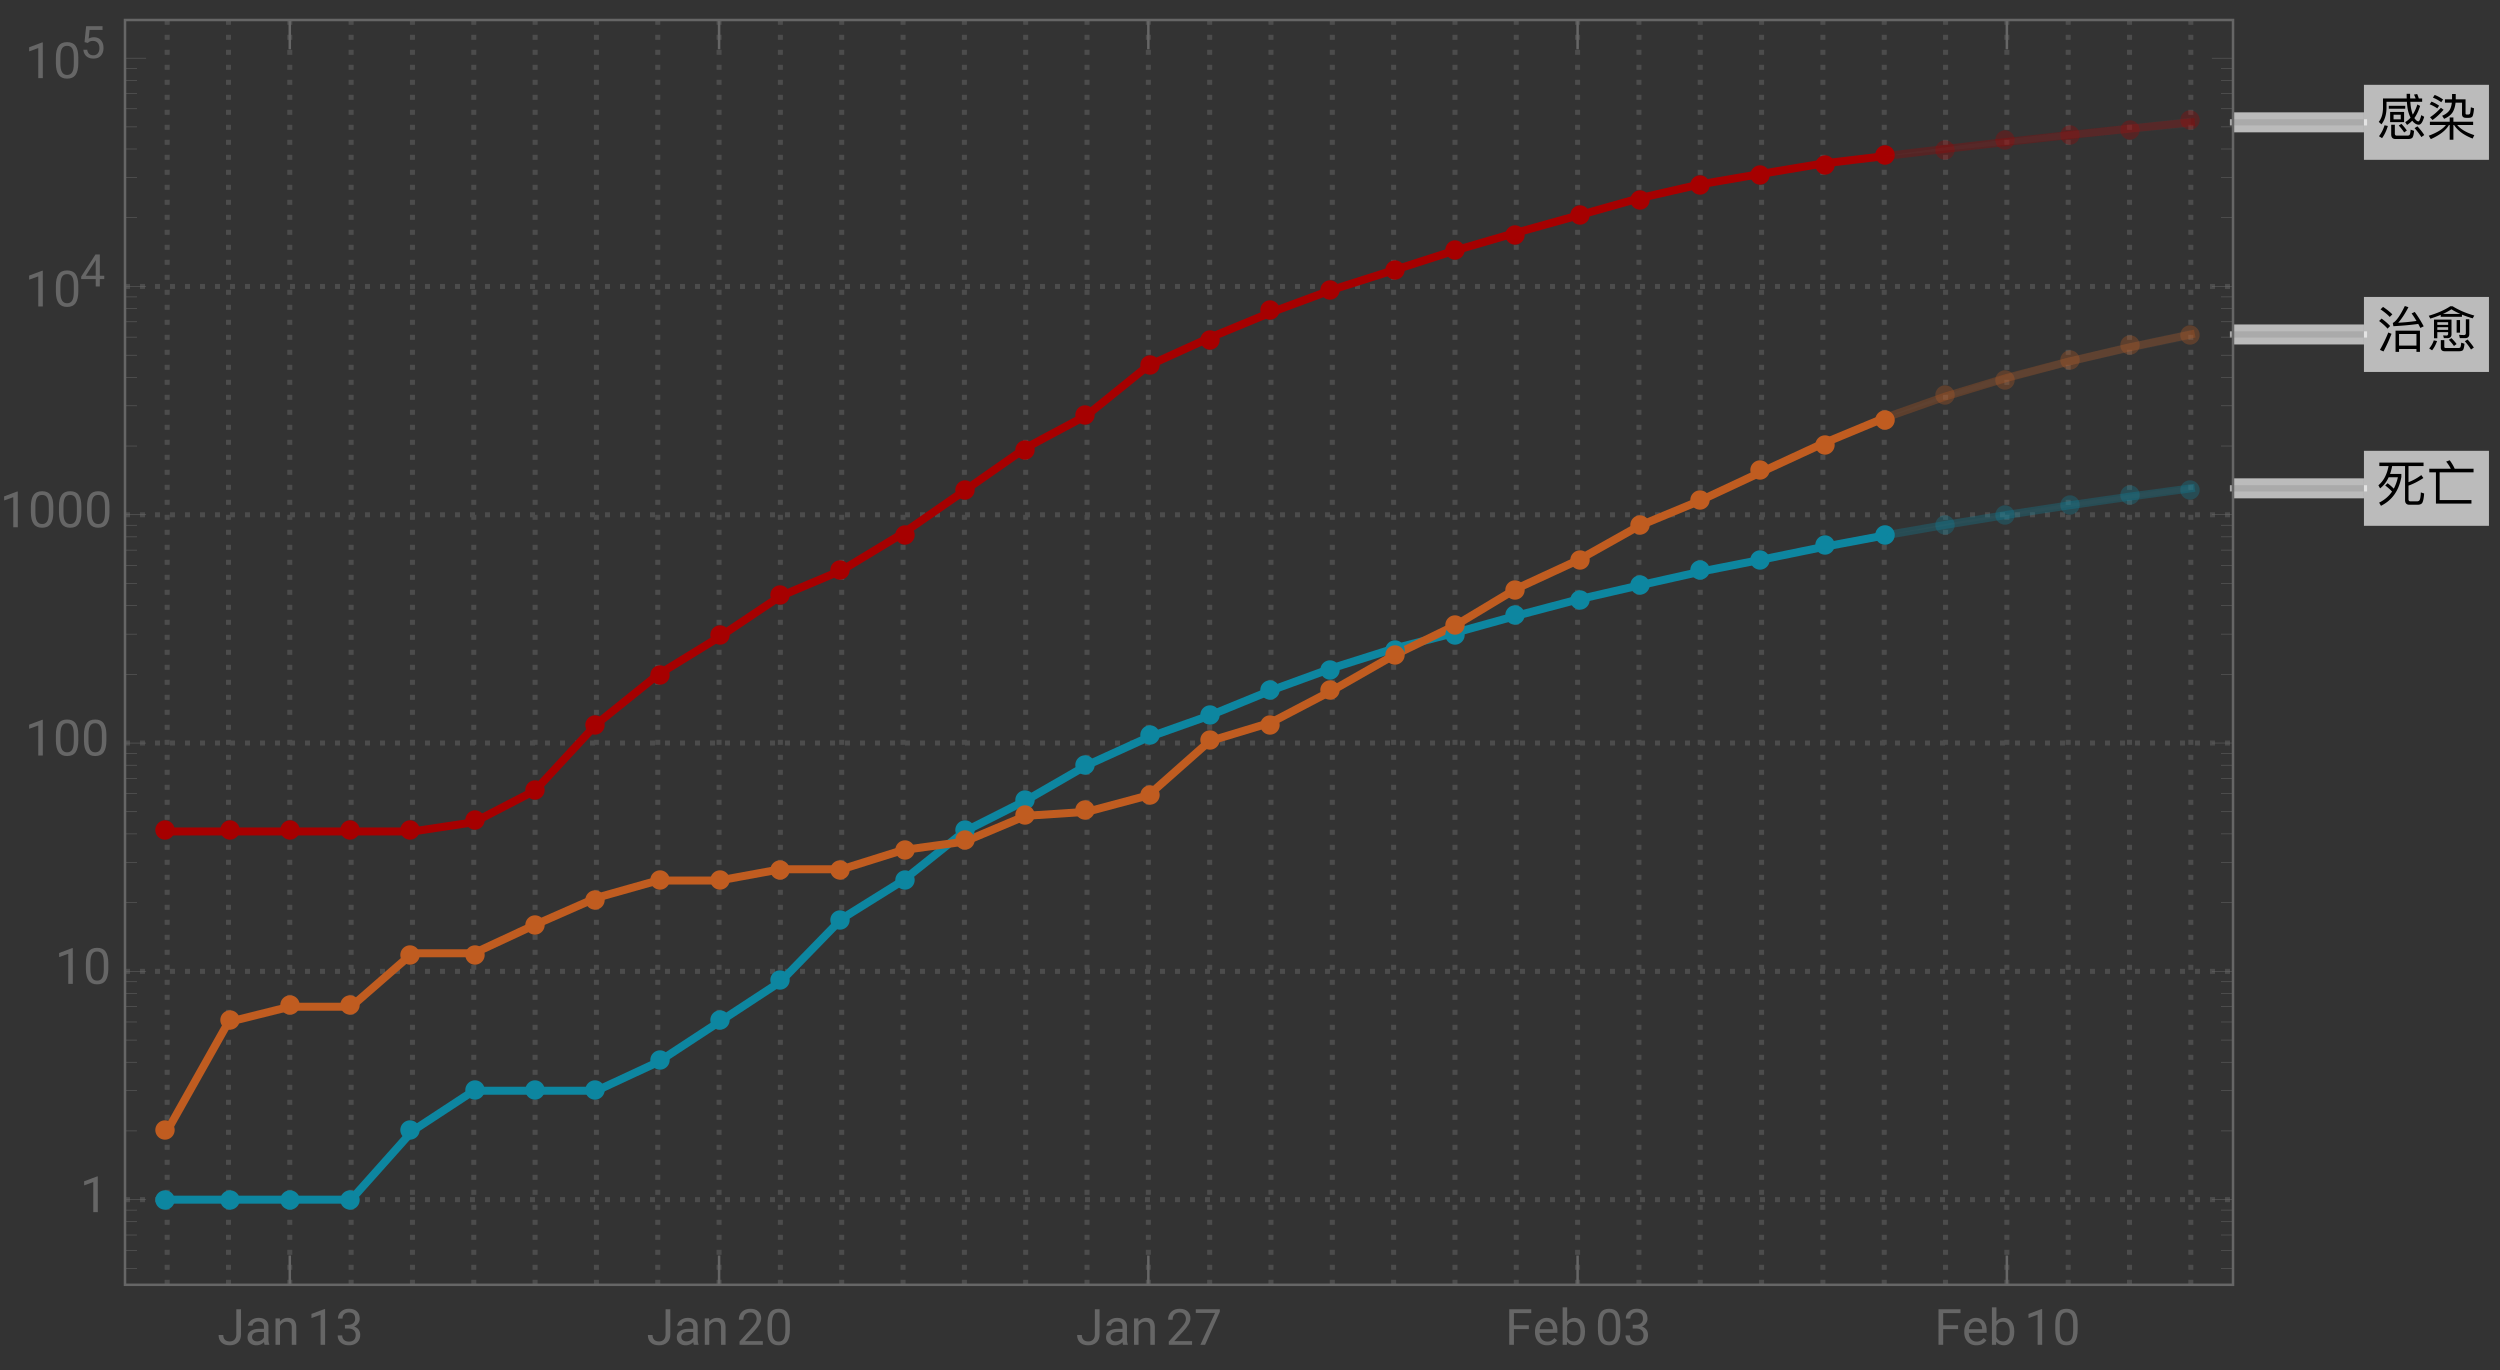 <svg xmlns="http://www.w3.org/2000/svg" xmlns:xlink="http://www.w3.org/1999/xlink" width="500pt" height="274pt" viewBox="0 0 500 274"><rect x="0" y="0" width="500" height="274" fill="#333333" stroke="none"/><defs><symbol overflow="visible" id="a"><path d="M2.469-5.809v.59h3.293v-.59zm.27 1.23v2.04H5.53v-2.04zm2.12 1.477H3.422v-.918h1.437zM9.141-7.27h-.672a7.745 7.745 0 00-.32-.89l-.637.11c.117.241.226.5.328.78H6.75c-.02-.3-.02-.609-.02-.94h-.69c0 .32 0 .64.019.94h-4.75v1.97C1.28-4.14 1-3.239.46-2.59l.54.488c.64-.808.98-1.878 1.012-3.199v-1.308H6.09c.05.828.148 1.52.308 2.078.122.41.262.781.422 1.101-.32.36-.68.66-1.07.89l.371.56c.36-.22.707-.5 1.04-.848.038.058.1.129.16.2.37.398.75.608 1.148.608.422 0 .781-.53 1.082-1.582l-.582-.34c-.2.833-.39 1.25-.57 1.25-.22 0-.458-.18-.72-.527l-.09-.14c.462-.641.84-1.442 1.15-2.422l-.56-.29a8.622 8.622 0 01-.91 2.032 5.96 5.96 0 01-.25-.84c-.12-.45-.199-1.031-.238-1.73h2.36zM1.62-1.91A6.86 6.86 0 01.511.28l.61.39c.5-.69.879-1.5 1.16-2.44zM6.31.84c.37 0 .64-.07.82-.211.2-.18.332-.649.39-1.43l-.68-.23c-.038.582-.12.922-.218 1.043-.09.097-.242.148-.441.148H4.05c-.25 0-.37-.14-.37-.422V-2.02h-.73v1.91c0 .63.288.95.878.95zM8.2-1.7l-.578.36A13.69 13.69 0 018.988.45l.57-.41C9.25-.46 8.802-1.04 8.2-1.7zM5-2.19l-.54.332c.462.5.821.96 1.08 1.379l.538-.38C5.828-1.237 5.468-1.69 5-2.19zm0 0"/></symbol><symbol overflow="visible" id="b"><path d="M3.89-1.96C3.29-1.16 2.14-.45.46.18l.411.68c1.79-.801 3-1.739 3.629-2.82h.148V.98h.743v-2.94h.14C6.25-.84 7.481.07 9.238.75L9.57.059c-1.55-.489-2.69-1.16-3.422-2.02H9.34v-.66H5.39v-.848h-.742v.848H.691v.66zm1.231-6.2v1.058H3.7v.672h1.38c-.06.54-.188 1.008-.388 1.39-.3.509-.812.919-1.55 1.231l.39.61c.797-.332 1.38-.79 1.739-1.371.28-.48.468-1.102.55-1.86h1.301L7.11-4.14c0 .492.262.742.801.742h.59c.36 0 .602-.114.719-.32.12-.223.222-.743.3-1.583l-.64-.21c-.05.722-.11 1.14-.168 1.261a.381.381 0 01-.32.191h-.34c-.16 0-.23-.082-.23-.23v-2.813H5.858V-8.16zm-3.473.18l-.359.539a7.48 7.48 0 011.672.921l.36-.55a7.87 7.87 0 00-1.673-.91zm-.636 1.34l-.364.538a7.235 7.235 0 011.524.82l.36-.546a7.631 7.631 0 00-1.52-.813zM2.89-5.41c-.64.719-1.36 1.36-2.171 1.898l.5.551c.761-.539 1.5-1.23 2.203-2.05zm0 0"/></symbol><symbol overflow="visible" id="c"><path d="M2.23-3.52l-.48.45c.55.422 1.012.82 1.371 1.218C2.481-.91 1.621-.172.54.36L.9 1C3.13-.102 4.49-2.02 4.981-4.762v-.617H2.72c.172-.48.312-1.012.422-1.57H5.72V-.16c0 .629.293.95.89.95H8.2c.41 0 .711-.099.903-.302.207-.238.359-.886.437-1.957l-.66-.21c-.04.87-.129 1.39-.27 1.57-.109.14-.289.218-.53.218H6.83c-.278 0-.419-.14-.419-.418v-2.73c.95-.34 1.942-.84 2.98-1.52l-.421-.59A10.19 10.19 0 016.41-3.73v-3.22h3.012v-.698H.578v.699h1.844C2.102-5.25 1.43-3.97.39-3.11l.34.62c.71-.542 1.28-1.28 1.718-2.222h1.84c-.18.84-.46 1.602-.82 2.281-.348-.36-.758-.73-1.239-1.09zm0 0"/></symbol><symbol overflow="visible" id="d"><path d="M.57-6.422v.723h1.328V.559H9v-.707H2.64V-5.7h6.782v-.723H5.648a8.407 8.407 0 00-1-1.687l-.707.27c.368.44.68.917.93 1.417zm0 0"/></symbol><symbol overflow="visible" id="e"><path d="M1.32-8.012l-.5.492c.782.54 1.4 1.04 1.84 1.52l.52-.52c-.5-.5-1.121-.992-1.86-1.492zm-.289 2.34l-.5.48C1.25-4.647 1.81-4.14 2.22-3.66l.52-.531c-.458-.489-1.028-.98-1.708-1.48zm1.34 2.781A29.022 29.022 0 01.7.59l.71.31a30.79 30.79 0 001.602-3.53zM8.7-3.25H3.82V.988h.7V.41H8v.578h.7zM4.52-.27v-2.32H8v2.32zM7.66-7l-.629.3c.34.462.66.962.98 1.5-1.152.169-2.37.29-3.66.36.688-.781 1.368-1.808 2.047-3.11l-.718-.24C4.719-6.23 3.922-5.1 3.27-4.8l.12.653c1.82-.102 3.481-.25 4.97-.454.14.25.28.524.421.801l.668-.328A23.587 23.587 0 007.66-7zm0 0"/></symbol><symbol overflow="visible" id="f"><path d="M2.172-3.95H4.34v.528H2.172zm2.168-.46H2.172v-.54H4.34zM2.172-2.96H4.34v.288c0 .262-.121.39-.34.39l-.66-.027.148.547h.703c.54 0 .82-.258.82-.758v-2.949h-3.5v3.739h.66zm-.703 1.64C1.269-.72.969-.18.55.3l.578.372c.422-.524.75-1.14.992-1.852zM6.53.86c.328 0 .57-.07.73-.188.169-.16.29-.602.348-1.32L6.95-.86c-.039.52-.097.84-.187.949-.082.082-.203.12-.364.12H3.852C3.66.21 3.57.122 3.57-.05v-1.31h-.699V.09c0 .512.258.77.777.77zm1.207-2.622c.551 0 .832-.277.832-.816V-5.54H7.88v2.789c0 .238-.129.371-.379.371-.309 0-.64-.02-.98-.05l.16.667zM5-1.762l-.531.332c.43.442.77.852 1.031 1.23l.531-.378C5.79-.922 5.45-1.308 5-1.762zm3.23.274l-.55.34c.52.609.93 1.16 1.23 1.66l.57-.39c-.289-.462-.71-1-1.25-1.61zM6.04-5.371v2.512h.679v-2.512zm-3.188-1.04v.38h4.25v-.43c.66.27 1.367.52 2.148.742l.32-.562c-1.64-.457-3.082-1.078-4.34-1.86h-.46C3.629-7.379 2.19-6.75.46-6.238l.31.566c.75-.226 1.44-.476 2.082-.738zm3.91-.198H3.309A11.7 11.7 0 005-7.531c.52.332 1.11.64 1.762.922zm0 0"/></symbol><symbol overflow="visible" id="g"><path d="M3.805-7.11h.941v5.036c0 .68-.203 1.21-.613 1.597-.406.383-.953.575-1.633.575-.707 0-1.258-.18-1.648-.543-.395-.36-.594-.867-.594-1.516h.937c0 .406.114.723.336.95.223.23.547.343.969.343.387 0 .7-.121.941-.367.239-.246.36-.586.364-1.028zm0 0"/></symbol><symbol overflow="visible" id="h"><path d="M3.945 0c-.05-.105-.093-.29-.125-.555-.422.434-.922.653-1.507.653-.52 0-.946-.149-1.282-.442a1.438 1.438 0 01-.5-1.12c0-.552.211-.977.63-1.282.417-.305 1.007-.457 1.765-.457h.879v-.414c0-.317-.094-.567-.285-.754-.188-.188-.465-.281-.833-.281-.324 0-.593.082-.812.242-.219.164-.328.36-.328.59H.64c0-.262.093-.516.28-.762.188-.246.442-.441.763-.582.32-.145.671-.219 1.054-.219.61 0 1.086.153 1.434.457.344.305.523.727.535 1.258v2.434c0 .484.063.87.184 1.156V0zm-1.5-.688c.285 0 .555-.074.805-.218a1.35 1.35 0 00.555-.574v-1.083h-.711c-1.106 0-1.656.325-1.656.97 0 .284.093.507.28.663.188.16.43.243.727.243zm0 0"/></symbol><symbol overflow="visible" id="i"><path d="M1.54-5.281l.026.664a1.93 1.93 0 011.582-.766c1.118 0 1.68.633 1.692 1.89V0h-.902v-3.496c-.004-.379-.094-.664-.262-.844-.172-.183-.438-.273-.801-.273-.293 0-.55.078-.77.234a1.59 1.59 0 00-.52.613V0h-.9v-5.281zm0 0"/></symbol><symbol overflow="visible" id="j"><path d="M3.559 0h-.907v-6.02l-1.824.668v-.82l2.59-.973h.14zm0 0"/></symbol><symbol overflow="visible" id="k"><path d="M1.906-3.992h.676c.426-.008.762-.121 1.008-.34.242-.219.363-.512.363-.883 0-.832-.414-1.25-1.242-1.25-.39 0-.703.113-.938.336-.23.223-.347.516-.347.887H.523c0-.563.204-1.031.618-1.406.41-.372.933-.559 1.57-.559.672 0 1.195.176 1.578.531.379.356.57.848.57 1.48 0 .31-.101.61-.3.9a1.81 1.81 0 01-.817.648c.39.125.692.328.903.617.214.285.32.636.32 1.047 0 .64-.207 1.144-.625 1.52-.418.374-.957.562-1.625.562s-1.211-.18-1.63-.543c-.417-.36-.624-.836-.624-1.43h.906c0 .375.121.672.367.898.243.227.57.336.98.336.438 0 .77-.113 1-.34.231-.23.349-.554.349-.98 0-.414-.125-.734-.383-.953-.254-.223-.618-.336-1.098-.344h-.676zm0 0"/></symbol><symbol overflow="visible" id="l"><path d="M5.25 0H.59v-.648l2.46-2.735c.364-.414.618-.75.755-1.008.14-.257.21-.527.21-.804 0-.371-.113-.676-.34-.914-.222-.239-.523-.356-.898-.356-.449 0-.797.13-1.047.383-.25.254-.37.613-.37 1.066H.452c0-.652.211-1.183.633-1.586.422-.402.984-.605 1.691-.605.66 0 1.184.172 1.567.52.386.347.578.808.578 1.382 0 .703-.445 1.535-1.336 2.5L1.68-.738h3.57zm0 0"/></symbol><symbol overflow="visible" id="m"><path d="M5.047-3.031c0 1.058-.18 1.844-.54 2.36-.362.51-.925.769-1.694.769-.758 0-1.32-.25-1.684-.754C.766-1.16.574-1.91.562-2.91v-1.207c0-1.043.18-1.82.54-2.328.363-.508.93-.762 1.703-.762.765 0 1.328.246 1.687.734.36.489.547 1.246.555 2.27zm-.902-1.235c0-.765-.106-1.324-.32-1.675-.216-.348-.555-.524-1.02-.524-.465 0-.801.176-1.012.524-.211.347-.32.882-.328 1.605v1.445c0 .77.113 1.336.336 1.704.222.367.558.546 1.012.546.445 0 .777-.171.992-.515.218-.344.332-.89.34-1.633zm0 0"/></symbol><symbol overflow="visible" id="n"><path d="M5.18-6.602L2.234 0H1.29l2.934-6.367H.375v-.742H5.18zm0 0"/></symbol><symbol overflow="visible" id="o"><path d="M4.746-3.14H1.762V0H.824v-7.11H5.23v.774H1.762v2.43h2.984zm0 0"/></symbol><symbol overflow="visible" id="p"><path d="M2.875.098c-.715 0-1.297-.235-1.746-.707-.45-.47-.676-1.098-.676-1.887v-.164c0-.524.102-.992.3-1.406.2-.41.481-.735.84-.965.36-.235.75-.352 1.173-.352.687 0 1.218.227 1.601.68.38.453.57 1.101.57 1.945v.375H1.36c.012.52.164.942.454 1.262.292.32.664.48 1.113.48.316 0 .59-.062.808-.195.223-.129.414-.3.582-.516l.551.43c-.441.68-1.105 1.02-1.992 1.02zm-.11-4.739a1.21 1.21 0 00-.921.399c-.246.265-.399.64-.457 1.117H4.03v-.07c-.023-.457-.148-.813-.367-1.067-.223-.25-.523-.379-.898-.379zm0 0"/></symbol><symbol overflow="visible" id="q"><path d="M5.156-2.582c0 .809-.187 1.453-.554 1.945-.372.489-.872.735-1.497.735-.667 0-1.183-.235-1.546-.707L1.516 0H.684v-7.5h.902v2.797c.367-.453.867-.68 1.508-.68.64 0 1.148.246 1.511.73.368.485.551 1.15.551 1.993zm-.902-.106c0-.613-.121-1.09-.356-1.421-.238-.336-.582-.504-1.027-.504-.598 0-1.023.277-1.285.828V-1.5c.277.555.71.832 1.297.832.43 0 .77-.168 1.008-.504.242-.336.363-.84.363-1.516zm0 0"/></symbol><symbol overflow="visible" id="r"><path d="M3.965-2.148h.887v.664h-.887V0h-.817v-1.484H.234v-.48l2.864-4.434h.867zm-2.809 0h1.992v-3.137l-.097.176zm0 0"/></symbol><symbol overflow="visible" id="s"><path d="M.906-3.207l.324-3.191h3.278v.75H1.922l-.195 1.746a2.081 2.081 0 011.07-.278c.582 0 1.043.192 1.387.578.343.387.515.907.515 1.563 0 .66-.18 1.18-.535 1.559-.355.378-.851.566-1.492.566-.567 0-1.027-.156-1.383-.469-.36-.312-.562-.746-.613-1.3h.77c.05.367.179.644.39.828.21.187.492.28.836.28.379 0 .676-.128.89-.386.215-.258.32-.617.32-1.07 0-.426-.112-.77-.347-1.031-.234-.258-.543-.387-.93-.387-.355 0-.632.078-.835.23l-.215.18zm0 0"/></symbol></defs><path d="M33.434 256.96V4m12.261 252.96V4M57.96 256.96V4m12.267 252.96V4m12.265 252.96V4m12.262 252.96V4m12.266 252.96V4m12.265 252.96V4m12.265 252.96V4m12.266 252.96V4m12.262 252.96V4m12.266 252.96V4m12.266 252.96V4m12.265 252.96V4m12.262 252.96V4m12.265 252.96V4m12.266 252.96V4m12.266 252.96V4m12.261 252.96V4m12.265 252.96V4m12.267 252.96V4m12.265 252.96V4m12.262 252.96V4m12.266 252.96V4m12.265 252.96V4m12.265 252.96V4m12.266 252.96V4m12.262 252.96V4m12.266 252.96V4m12.266 252.96V4m12.265 252.96V4m12.262 252.96V4m12.265 252.96V4m12.266 252.96V4M25 239.93h421.602M25 194.27h421.602M25 148.61h421.602M25 102.953h421.602M25 57.293h421.602" fill="none" stroke="#666" stroke-opacity=".5" stroke-dasharray="1,2" stroke-miterlimit="3.25"/><path d="M376.844 31.234l12.265-1.457 12.266-1.398 12.262-1.352 12.265-1.3 12.266-1.262" fill="none" stroke-width="1.6" stroke-linecap="square" stroke="#a60000" stroke-opacity=".3" stroke-miterlimit="3.25"/><path d="M376.844 107.105l12.265-2.136 12.266-1.996 12.262-1.875 12.265-1.766 12.266-1.668" fill="none" stroke-width="1.6" stroke-linecap="square" stroke="#0d86a0" stroke-opacity=".3" stroke-miterlimit="3.25"/><path d="M376.844 83.617l12.265-4.332 12.266-3.715 12.262-3.234 12.265-2.867 12.266-2.578" fill="none" stroke-width="1.6" stroke-linecap="square" stroke="#c05c20" stroke-opacity=".3" stroke-miterlimit="3.25"/><path d="M33.434 166.293h49.058l12.262-1.848 12.266-6.355 12.265-13.258 12.266-9.867 12.265-7.535 12.262-8.2 12.266-5.168 12.265-7.417 12.266-8.497 12.262-8.562 12.265-6.559 12.266-9.91 12.266-5.566 12.261-5.07 12.266-4.544 12.266-3.898 12.265-3.937 12.262-3.567 12.266-3.414 12.265-3.453 12.266-2.805 12.265-2.11 12.262-2.05 12.266-1.469" fill="none" stroke-width="1.6" stroke-linecap="square" stroke="#a60000" stroke-miterlimit="3.25"/><path d="M33.434 239.93h36.793l12.265-13.746 12.262-8.04h24.531l12.266-5.703 12.265-8.043 12.262-8.039 12.266-12.609 12.265-7.648 12.266-9.809 12.262-6.184 12.265-7.074 12.266-5.578 12.266-4.352 12.261-5.015 12.266-4.473 12.266-3.879 12.265-3.175 12.262-3.407 12.266-3.238 12.265-2.82 12.266-2.754 12.265-2.418 12.262-2.516 12.266-2.305" fill="none" stroke-width="1.6" stroke-linecap="square" stroke="#0d86a0" stroke-miterlimit="3.25"/><path d="M33.434 226.184l12.261-21.786 12.266-3.054h12.266l12.265-10.688h12.262l12.266-5.707 12.265-5.39 12.266-3.457h12.265l12.262-2.247h12.266l12.265-3.851 12.266-1.676 12.262-5.164 12.265-.809 12.266-3.28 12.266-10.856 12.261-3.711 12.266-6.418 12.266-7.004 12.265-5.969 12.262-7.363 12.266-5.672 12.265-6.887 12.266-5.086 12.265-5.734 12.262-5.668 12.266-5.09" fill="none" stroke-width="1.6" stroke-linecap="square" stroke="#c05c20" stroke-miterlimit="3.25"/><path d="M378.934 31a1.934 1.934 0 10-3.868 0 1.934 1.934 0 003.868 0zm12-1a1.934 1.934 0 10-3.868 0 1.934 1.934 0 003.868 0zm12-2a1.934 1.934 0 10-3.868 0 1.934 1.934 0 003.868 0zm13-1a1.934 1.934 0 10-3.868 0 1.934 1.934 0 003.868 0zm12-1a1.934 1.934 0 10-3.868 0 1.934 1.934 0 003.868 0zm12-2a1.934 1.934 0 10-3.868 0 1.934 1.934 0 003.868 0zm0 0" fill-rule="evenodd" fill="#a60000" fill-opacity=".3"/><path d="M378.934 107a1.934 1.934 0 10-3.868 0 1.934 1.934 0 003.868 0zm12-2a1.934 1.934 0 10-3.868 0 1.934 1.934 0 003.868 0zm12-2a1.934 1.934 0 10-3.868 0 1.934 1.934 0 003.868 0zm13-2a1.934 1.934 0 10-3.868 0 1.934 1.934 0 003.868 0zm12-2a1.934 1.934 0 10-3.868 0 1.934 1.934 0 003.868 0zm12-1a1.934 1.934 0 10-3.868 0 1.934 1.934 0 003.868 0zm0 0" fill-rule="evenodd" fill="#0d86a0" fill-opacity=".3"/><path d="M378.934 84a1.934 1.934 0 10-3.868 0 1.934 1.934 0 003.868 0zm12-5a1.934 1.934 0 10-3.868 0 1.934 1.934 0 003.868 0zm12-3a1.934 1.934 0 10-3.868 0 1.934 1.934 0 003.868 0zm13-4a1.934 1.934 0 10-3.868 0 1.934 1.934 0 003.868 0zm12-3a1.934 1.934 0 10-3.868 0 1.934 1.934 0 003.868 0zm12-2a1.934 1.934 0 10-3.868 0 1.934 1.934 0 003.868 0zm0 0" fill-rule="evenodd" fill="#c05c20" fill-opacity=".3"/><path d="M34.934 166a1.934 1.934 0 10-3.868 0 1.934 1.934 0 003.868 0zm13 0a1.934 1.934 0 10-3.868 0 1.934 1.934 0 003.868 0zm12 0a1.934 1.934 0 10-3.868 0 1.934 1.934 0 003.868 0zm12 0a1.934 1.934 0 10-3.868 0 1.934 1.934 0 003.868 0zm12 0a1.934 1.934 0 10-3.868 0 1.934 1.934 0 003.868 0zm13-2a1.934 1.934 0 10-3.868 0 1.934 1.934 0 003.868 0zm12-6a1.934 1.934 0 10-3.868 0 1.934 1.934 0 003.868 0zm12-13a1.934 1.934 0 10-3.868 0 1.934 1.934 0 003.868 0zm13-10a1.934 1.934 0 10-3.868 0 1.934 1.934 0 003.868 0zm12-8a1.934 1.934 0 10-3.868 0 1.934 1.934 0 003.868 0zm12-8a1.934 1.934 0 10-3.868 0 1.934 1.934 0 003.868 0zm12-5a1.934 1.934 0 10-3.868 0 1.934 1.934 0 003.868 0zm13-7a1.934 1.934 0 10-3.868 0 1.934 1.934 0 003.868 0zm12-9a1.934 1.934 0 10-3.868 0 1.934 1.934 0 003.868 0zm12-8a1.934 1.934 0 10-3.868 0 1.934 1.934 0 003.868 0zm12-7a1.934 1.934 0 10-3.868 0 1.934 1.934 0 003.868 0zm13-10a1.934 1.934 0 10-3.868 0 1.934 1.934 0 003.868 0zm12-5a1.934 1.934 0 10-3.868 0 1.934 1.934 0 003.868 0zm12-6a1.934 1.934 0 10-3.868 0 1.934 1.934 0 003.868 0zm12-4a1.934 1.934 0 10-3.868 0 1.934 1.934 0 003.868 0zm13-4a1.934 1.934 0 10-3.868 0 1.934 1.934 0 003.868 0zm12-4a1.934 1.934 0 10-3.868 0 1.934 1.934 0 003.868 0zm12-3a1.934 1.934 0 10-3.868 0 1.934 1.934 0 003.868 0zm13-4a1.934 1.934 0 10-3.868 0 1.934 1.934 0 003.868 0zm12-3a1.934 1.934 0 10-3.868 0 1.934 1.934 0 003.868 0zm12-3a1.934 1.934 0 10-3.868 0 1.934 1.934 0 003.868 0zm12-2a1.934 1.934 0 10-3.868 0 1.934 1.934 0 003.868 0zm13-2a1.934 1.934 0 10-3.868 0 1.934 1.934 0 003.868 0zm12-2a1.934 1.934 0 10-3.868 0 1.934 1.934 0 003.868 0zm0 0" fill-rule="evenodd" fill="#a60000"/><path d="M34.934 240a1.934 1.934 0 10-3.868 0 1.934 1.934 0 003.868 0zm13 0a1.934 1.934 0 10-3.868 0 1.934 1.934 0 003.868 0zm12 0a1.934 1.934 0 10-3.868 0 1.934 1.934 0 003.868 0zm12 0a1.934 1.934 0 10-3.868 0 1.934 1.934 0 003.868 0zm12-14a1.934 1.934 0 10-3.868 0 1.934 1.934 0 003.868 0zm13-8a1.934 1.934 0 10-3.868 0 1.934 1.934 0 003.868 0zm12 0a1.934 1.934 0 10-3.868 0 1.934 1.934 0 003.868 0zm12 0a1.934 1.934 0 10-3.868 0 1.934 1.934 0 003.868 0zm13-6a1.934 1.934 0 10-3.868 0 1.934 1.934 0 003.868 0zm12-8a1.934 1.934 0 10-3.868 0 1.934 1.934 0 003.868 0zm12-8a1.934 1.934 0 10-3.868 0 1.934 1.934 0 003.868 0zm12-12a1.934 1.934 0 10-3.868 0 1.934 1.934 0 003.868 0zm13-8a1.934 1.934 0 10-3.868 0 1.934 1.934 0 003.868 0zm12-10a1.934 1.934 0 10-3.868 0 1.934 1.934 0 003.868 0zm12-6a1.934 1.934 0 10-3.868 0 1.934 1.934 0 003.868 0zm12-7a1.934 1.934 0 10-3.868 0 1.934 1.934 0 003.868 0zm13-6a1.934 1.934 0 10-3.868 0 1.934 1.934 0 003.868 0zm12-4a1.934 1.934 0 10-3.868 0 1.934 1.934 0 003.868 0zm12-5a1.934 1.934 0 10-3.868 0 1.934 1.934 0 003.868 0zm12-4a1.934 1.934 0 10-3.868 0 1.934 1.934 0 003.868 0zm13-4a1.934 1.934 0 10-3.868 0 1.934 1.934 0 003.868 0zm12-3a1.934 1.934 0 10-3.868 0 1.934 1.934 0 003.868 0zm12-4a1.934 1.934 0 10-3.868 0 1.934 1.934 0 003.868 0zm13-3a1.934 1.934 0 10-3.868 0 1.934 1.934 0 003.868 0zm12-3a1.934 1.934 0 10-3.868 0 1.934 1.934 0 003.868 0zm12-3a1.934 1.934 0 10-3.868 0 1.934 1.934 0 003.868 0zm12-2a1.934 1.934 0 10-3.868 0 1.934 1.934 0 003.868 0zm13-3a1.934 1.934 0 10-3.868 0 1.934 1.934 0 003.868 0zm12-2a1.934 1.934 0 10-3.868 0 1.934 1.934 0 003.868 0zm0 0" fill-rule="evenodd" fill="#0d86a0"/><path d="M34.934 226a1.934 1.934 0 10-3.868 0 1.934 1.934 0 003.868 0zm13-22a1.934 1.934 0 10-3.868 0 1.934 1.934 0 003.868 0zm12-3a1.934 1.934 0 10-3.868 0 1.934 1.934 0 003.868 0zm12 0a1.934 1.934 0 10-3.868 0 1.934 1.934 0 003.868 0zm12-10a1.934 1.934 0 10-3.868 0 1.934 1.934 0 003.868 0zm13 0a1.934 1.934 0 10-3.868 0 1.934 1.934 0 003.868 0zm12-6a1.934 1.934 0 10-3.868 0 1.934 1.934 0 003.868 0zm12-5a1.934 1.934 0 10-3.868 0 1.934 1.934 0 003.868 0zm13-4a1.934 1.934 0 10-3.868 0 1.934 1.934 0 003.868 0zm12 0a1.934 1.934 0 10-3.868 0 1.934 1.934 0 003.868 0zm12-2a1.934 1.934 0 10-3.868 0 1.934 1.934 0 003.868 0zm12 0a1.934 1.934 0 10-3.868 0 1.934 1.934 0 003.868 0zm13-4a1.934 1.934 0 10-3.868 0 1.934 1.934 0 003.868 0zm12-2a1.934 1.934 0 10-3.868 0 1.934 1.934 0 003.868 0zm12-5a1.934 1.934 0 10-3.868 0 1.934 1.934 0 003.868 0zm12-1a1.934 1.934 0 10-3.868 0 1.934 1.934 0 003.868 0zm13-3a1.934 1.934 0 10-3.868 0 1.934 1.934 0 003.868 0zm12-11a1.934 1.934 0 10-3.868 0 1.934 1.934 0 003.868 0zm12-3a1.934 1.934 0 10-3.868 0 1.934 1.934 0 003.868 0zm12-7a1.934 1.934 0 10-3.868 0 1.934 1.934 0 003.868 0zm13-7a1.934 1.934 0 10-3.868 0 1.934 1.934 0 003.868 0zm12-6a1.934 1.934 0 10-3.868 0 1.934 1.934 0 003.868 0zm12-7a1.934 1.934 0 10-3.868 0 1.934 1.934 0 003.868 0zm13-6a1.934 1.934 0 10-3.868 0 1.934 1.934 0 003.868 0zm12-7a1.934 1.934 0 10-3.868 0 1.934 1.934 0 003.868 0zm12-5a1.934 1.934 0 10-3.868 0 1.934 1.934 0 003.868 0zm12-6a1.934 1.934 0 10-3.868 0 1.934 1.934 0 003.868 0zm13-5a1.934 1.934 0 10-3.868 0 1.934 1.934 0 003.868 0zm12-5a1.934 1.934 0 10-3.868 0 1.934 1.934 0 003.868 0zm0 0" fill-rule="evenodd" fill="#c05c20"/><path d="M446.602 24.465h26.187" fill="none" stroke-width="4" stroke-linejoin="round" stroke="#fff" stroke-opacity=".667" stroke-miterlimit="3.25"/><path d="M446.602 24.465h26.187" fill="none" stroke-width="1.25" stroke-linecap="square" stroke="#aaa" stroke-miterlimit="3.25"/><path d="M497.79 16.965v15h-25v-15zm0 0" fill="#fff" fill-opacity=".667"/><use xlink:href="#a" x="475.289" y="26.965"/><use xlink:href="#b" x="485.289" y="26.965"/><path d="M446.602 97.664h26.187" fill="none" stroke-width="4" stroke-linejoin="round" stroke="#fff" stroke-opacity=".667" stroke-miterlimit="3.25"/><path d="M446.602 97.664h26.187" fill="none" stroke-width="1.25" stroke-linecap="square" stroke="#aaa" stroke-miterlimit="3.25"/><path d="M497.79 90.164v15h-25v-15zm0 0" fill="#fff" fill-opacity=".667"/><use xlink:href="#c" x="475.289" y="100.163"/><use xlink:href="#d" x="485.289" y="100.163"/><path d="M446.602 66.89h26.187" fill="none" stroke-width="4" stroke-linejoin="round" stroke="#fff" stroke-opacity=".667" stroke-miterlimit="3.25"/><path d="M446.602 66.89h26.187" fill="none" stroke-width="1.25" stroke-linecap="square" stroke="#aaa" stroke-miterlimit="3.25"/><path d="M497.79 59.39v15h-25v-15zm0 0" fill="#fff" fill-opacity=".667"/><use xlink:href="#e" x="475.289" y="69.39"/><use xlink:href="#f" x="485.289" y="69.39"/><path d="M376.844 31.234l12.265-1.136 12.266-1.196 12.262-1.18 12.265-1.152 12.266-1.133v-1.902l-12.266 1.38-12.265 1.44-12.262 1.512-12.266 1.594zm0 75.871l12.265-1.953 12.266-1.89 12.262-1.79 12.265-1.695 12.266-1.613v-.988l-12.266 1.722-12.265 1.832-12.262 1.957-12.266 2.098zm0-23.488l12.265-3.887 12.266-3.5 12.262-3.09 12.265-2.761 12.266-2.5v-1.93l-12.266 2.649-12.265 2.96-12.262 3.372-12.266 3.918zm0 0" fill="gray" fill-opacity=".05"/><path d="M446.602 256.96H25m0 0V4m0 0h421.602m0 0v252.96" fill="none" stroke-width=".5" stroke-linecap="square" stroke="#666" stroke-miterlimit="3.25"/><path d="M57.96 256.96v-5.855" fill="none" stroke-width=".5" stroke="#666" stroke-miterlimit="3.25"/><g fill="#666"><use xlink:href="#g" x="43.461" y="268.96"/><use xlink:href="#h" x="48.979" y="268.96"/><use xlink:href="#i" x="54.418" y="268.96"/></g><g fill="#666"><use xlink:href="#j" x="61.461" y="268.96"/><use xlink:href="#k" x="67.077" y="268.96"/></g><path d="M143.816 256.96v-5.855" fill="none" stroke-width=".5" stroke="#666" stroke-miterlimit="3.25"/><g fill="#666"><use xlink:href="#g" x="129.314" y="268.96"/><use xlink:href="#h" x="134.832" y="268.96"/><use xlink:href="#i" x="140.272" y="268.96"/></g><g fill="#666"><use xlink:href="#l" x="147.314" y="268.96"/><use xlink:href="#m" x="152.93" y="268.96"/></g><path d="M229.668 256.96v-5.855" fill="none" stroke-width=".5" stroke="#666" stroke-miterlimit="3.25"/><g fill="#666"><use xlink:href="#g" x="215.168" y="268.96"/><use xlink:href="#h" x="220.685" y="268.96"/><use xlink:href="#i" x="226.125" y="268.96"/></g><g fill="#666"><use xlink:href="#l" x="233.168" y="268.96"/><use xlink:href="#n" x="238.783" y="268.96"/></g><path d="M315.52 256.96v-5.855" fill="none" stroke-width=".5" stroke="#666" stroke-miterlimit="3.25"/><g fill="#666"><use xlink:href="#o" x="301.021" y="268.96"/><use xlink:href="#p" x="306.548" y="268.96"/><use xlink:href="#q" x="311.846" y="268.96"/></g><g fill="#666"><use xlink:href="#m" x="319.021" y="268.96"/><use xlink:href="#k" x="324.636" y="268.96"/></g><path d="M401.375 256.96v-5.855" fill="none" stroke-width=".5" stroke="#666" stroke-miterlimit="3.25"/><g fill="#666"><use xlink:href="#o" x="386.874" y="268.96"/><use xlink:href="#p" x="392.401" y="268.96"/><use xlink:href="#q" x="397.699" y="268.96"/></g><g fill="#666"><use xlink:href="#j" x="404.874" y="268.96"/><use xlink:href="#m" x="410.489" y="268.96"/></g><path d="M25 239.93h4.215" fill="none" stroke-width=".1" stroke="#666" stroke-miterlimit="3.25"/><use xlink:href="#j" x="16" y="242.43" fill="#666"/><path d="M25 194.27h4.215" fill="none" stroke-width=".1" stroke="#666" stroke-miterlimit="3.25"/><g fill="#666"><use xlink:href="#j" x="11" y="196.771"/><use xlink:href="#m" x="16.615" y="196.771"/></g><path d="M25 148.61h4.215" fill="none" stroke-width=".1" stroke="#666" stroke-miterlimit="3.25"/><g fill="#666"><use xlink:href="#j" x="5" y="151.111"/><use xlink:href="#m" x="10.615" y="151.111"/><use xlink:href="#m" x="16.23" y="151.111"/></g><path d="M25 102.953h4.215" fill="none" stroke-width=".1" stroke="#666" stroke-miterlimit="3.25"/><g fill="#666"><use xlink:href="#j" y="105.451"/><use xlink:href="#m" x="5.615" y="105.451"/><use xlink:href="#m" x="11.23" y="105.451"/><use xlink:href="#m" x="16.846" y="105.451"/></g><path d="M25 57.293h4.215" fill="none" stroke-width=".1" stroke="#666" stroke-miterlimit="3.25"/><g fill="#666"><use xlink:href="#j" x="5" y="61.292"/><use xlink:href="#m" x="10.615" y="61.292"/></g><use xlink:href="#r" x="16" y="57.292" fill="#666"/><path d="M25 11.633h4.215" fill="none" stroke-width=".1" stroke="#666" stroke-miterlimit="3.25"/><g fill="#666"><use xlink:href="#j" x="5" y="15.632"/><use xlink:href="#m" x="10.615" y="15.632"/></g><use xlink:href="#s" x="16" y="11.632" fill="#666"/><path d="M25 253.676h2.398M25 250.059h2.398M25 247.004h2.398M25 244.355h2.398M25 242.02h2.398M25 226.184h2.398M25 218.145h2.398M25 212.441h2.398M25 208.016h2.398M25 204.398h2.398M25 201.344h2.398M25 198.695h2.398M25 196.36h2.398M25 180.527h2.398M25 172.484h2.398M25 166.781h2.398M25 162.355h2.398M25 158.742h2.398M25 155.684h2.398M25 153.035h2.398M25 150.7h2.398M25 134.867h2.398M25 126.824h2.398M25 121.121h2.398M25 116.695h2.398M25 113.082h2.398M25 110.023h2.398M25 107.375h2.398M25 105.04h2.398M25 89.207h2.398M25 81.168h2.398M25 75.46h2.398M25 71.035h2.398M25 67.422h2.398M25 64.363h2.398M25 61.715h2.398M25 59.383h2.398M25 43.547h2.398M25 35.508h2.398M25 29.8h2.398M25 25.379h2.398M25 21.762h2.398M25 18.703h2.398M25 16.059h2.398M25 13.723h2.398" fill="none" stroke-width=".1" stroke="#666" stroke-miterlimit="3.25"/><path d="M57.96 4v5.855M143.816 4v5.855M229.668 4v5.855M315.52 4v5.855M401.375 4v5.855" fill="none" stroke-width=".5" stroke="#666" stroke-miterlimit="3.25"/><path d="M446.602 239.93h-4.22m4.22-45.66h-4.22m4.22-45.66h-4.22m4.22-45.657h-4.22m4.22-45.66h-4.22m4.22-45.66h-4.22m4.22 242.043h-2.403m2.403-3.617h-2.403m2.403-3.055h-2.403m2.403-2.649h-2.403m2.403-2.335h-2.403m2.403-15.836h-2.403m2.403-8.039h-2.403m2.403-5.704h-2.403m2.403-4.425h-2.403m2.403-3.618h-2.403m2.403-3.054h-2.403m2.403-2.649h-2.403m2.403-2.335h-2.403m2.403-15.833h-2.403m2.403-8.043h-2.403m2.403-5.703h-2.403m2.403-4.426h-2.403m2.403-3.613h-2.403m2.403-3.058h-2.403m2.403-2.649h-2.403m2.403-2.335h-2.403m2.403-15.833h-2.403m2.403-8.043h-2.403m2.403-5.703h-2.403m2.403-4.426h-2.403m2.403-3.613h-2.403m2.403-3.059h-2.403m2.403-2.648h-2.403m2.403-2.335h-2.403m2.403-15.833h-2.403m2.403-8.039h-2.403m2.403-5.708h-2.403m2.403-4.425h-2.403m2.403-3.613h-2.403m2.403-3.059h-2.403m2.403-2.648h-2.403m2.403-2.332h-2.403m2.403-15.836h-2.403m2.403-8.039h-2.403m2.403-5.708h-2.403m2.403-4.421h-2.403m2.403-3.617h-2.403m2.403-3.059h-2.403m2.403-2.644h-2.403m2.403-2.336h-2.403" fill="none" stroke-width=".1" stroke="#666" stroke-miterlimit="3.25"/></svg>